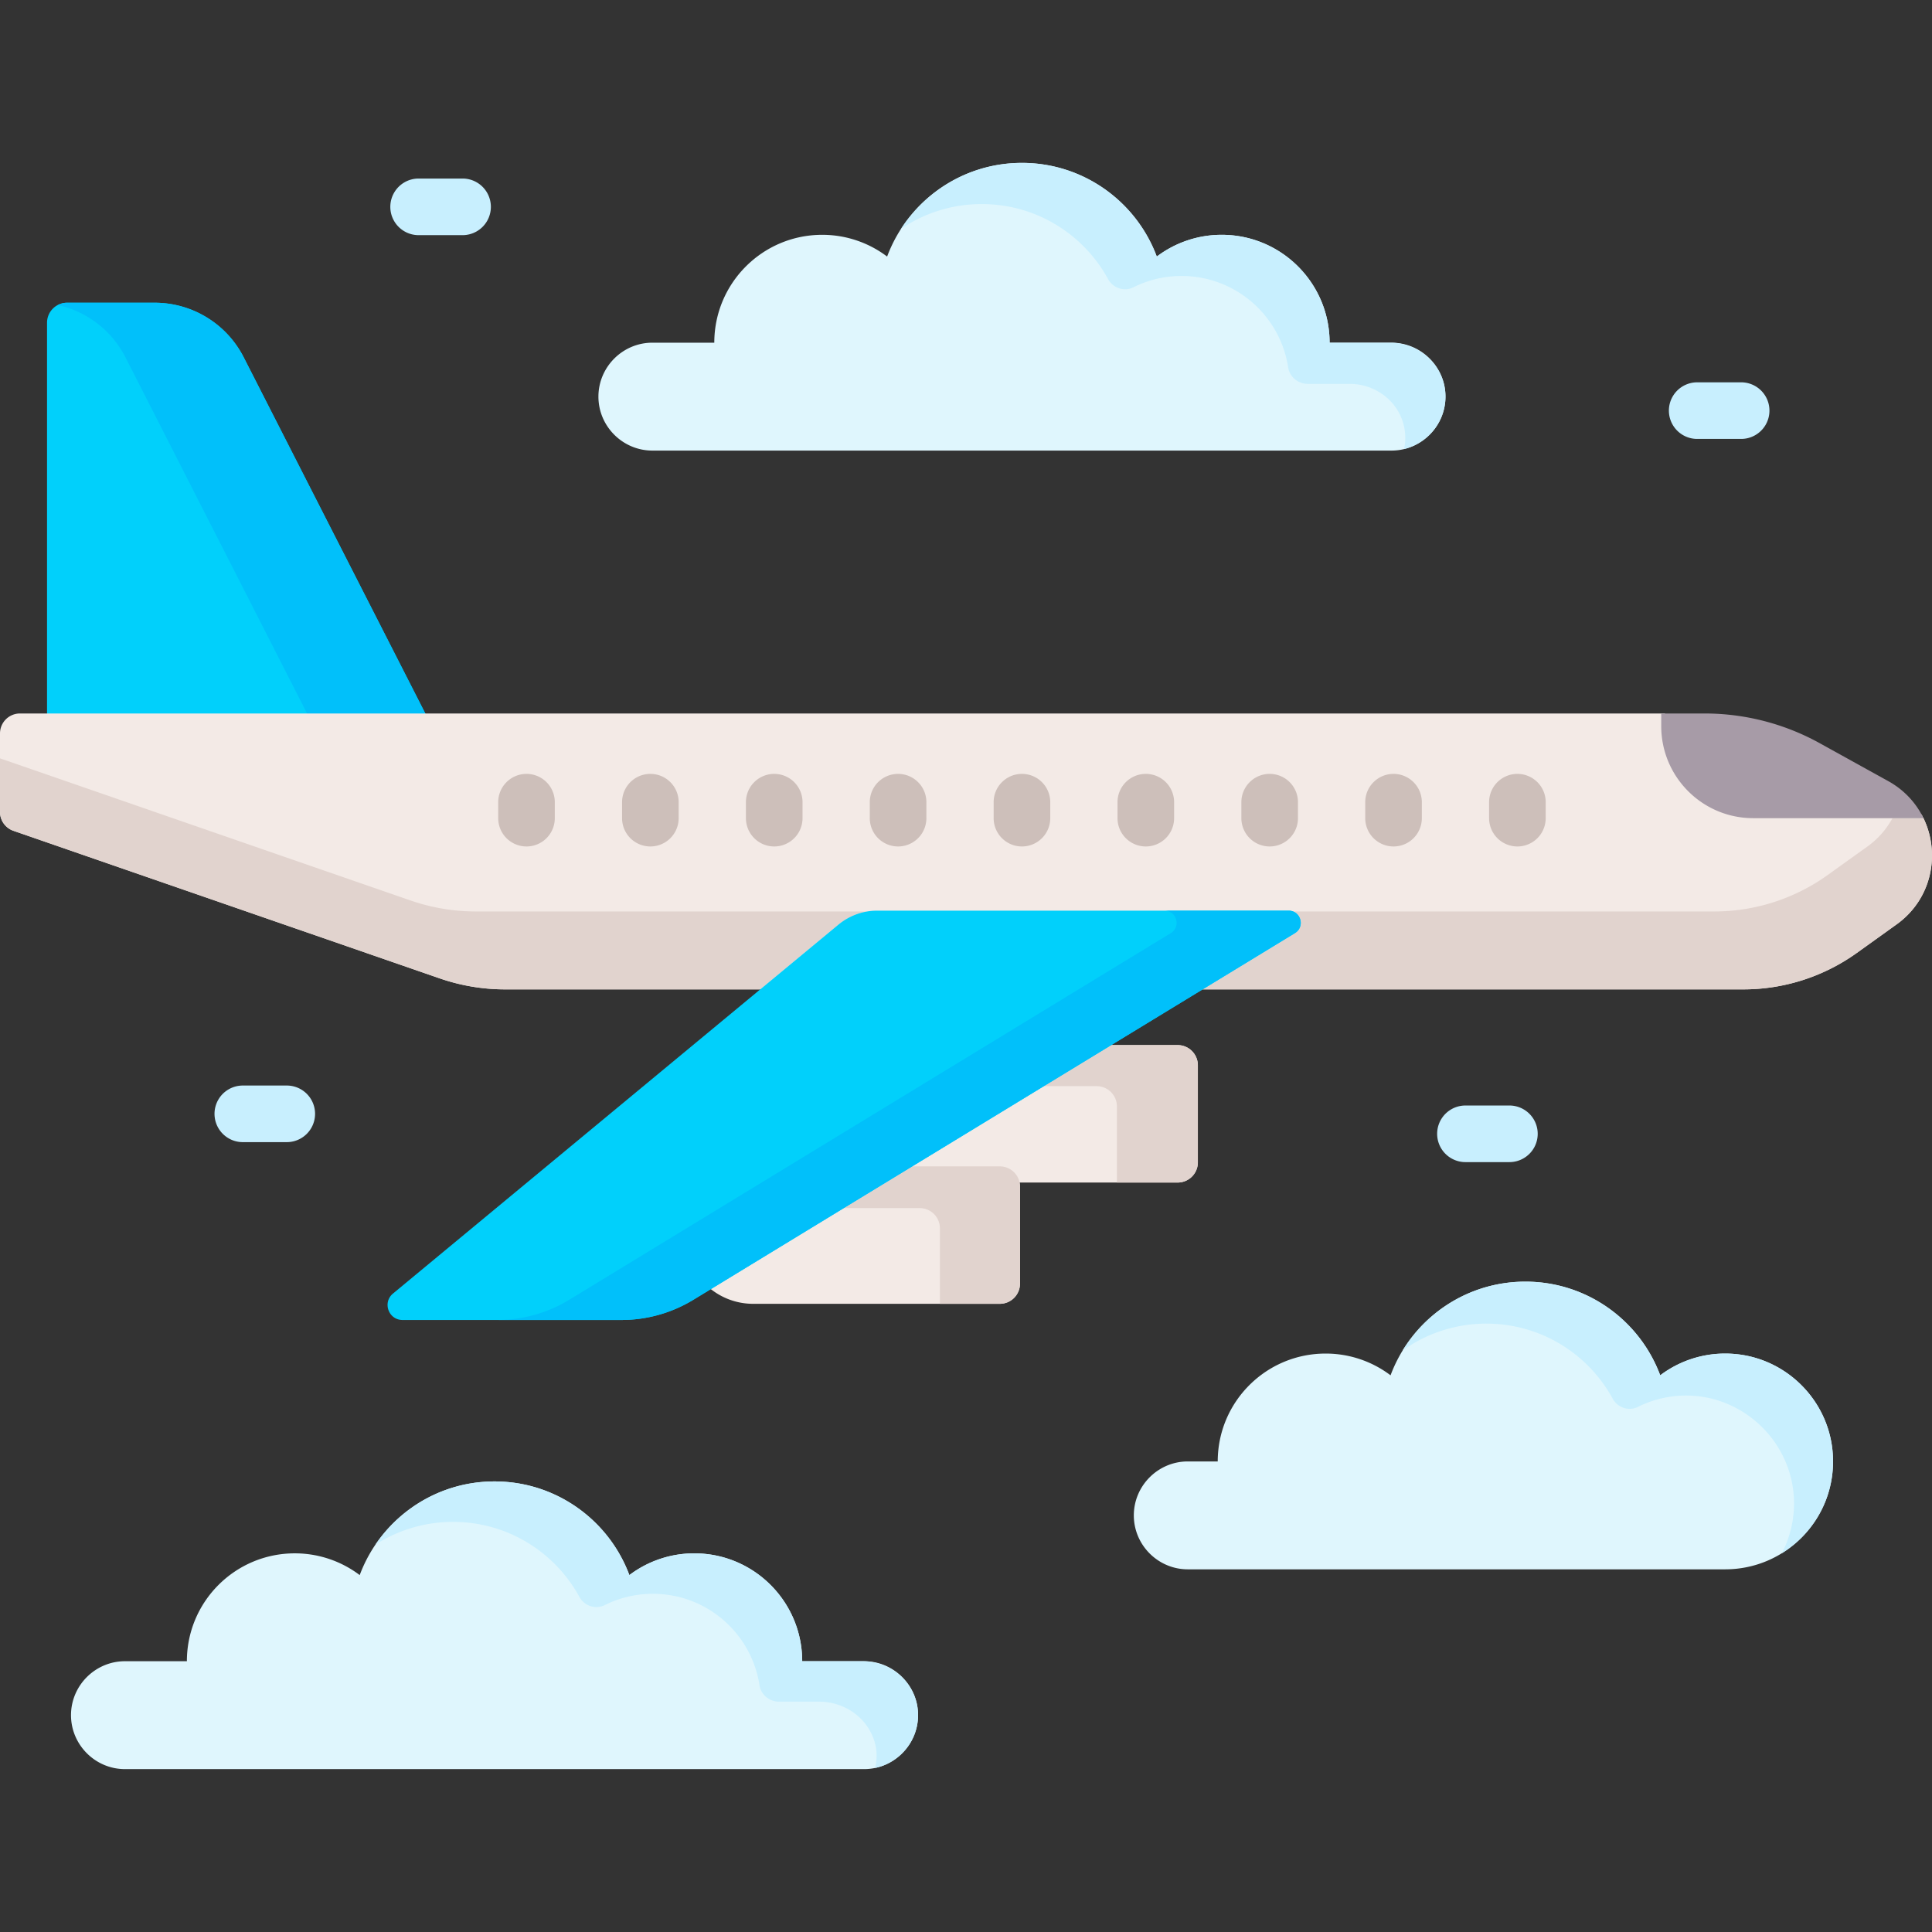 <svg viewBox="0 0 512 512" xmlns="http://www.w3.org/2000/svg"><rect x="0" y="0" width="512" height="512" fill="#333333" stroke="none"/><g><path d="m113.236 190.109-48.66-95.433a26.47 26.47 0 0 0-23.583-14.447H17.759a5.294 5.294 0 0 0-5.294 5.294v104.585h100.771z" fill="#01d0fb"></path><path d="M64.576 94.676a26.47 26.47 0 0 0-23.583-14.447H17.759a5.24 5.24 0 0 0-2.435.619 26.469 26.469 0 0 1 17.915 13.828l48.66 95.433h31.336z" fill="#01c0fa"></path><path d="M464.632 215.822c-12.896 0-23.387-10.492-23.387-23.387v-3.356H5.294A5.294 5.294 0 0 0 0 194.373v20.797a5.295 5.295 0 0 0 3.562 5.003l112.968 39.109a52.934 52.934 0 0 0 17.32 2.913h69.189l19.799-16.398a15.103 15.103 0 0 1 9.612-3.463h109.042c1.237 0 1.912.834 2.131 1.616.219.781.077 1.845-.98 2.488l-25.854 15.758H462.02a51.592 51.592 0 0 0 30.062-9.664l10.53-7.55c9.776-7.009 11.802-19.687 6.612-29.159h-44.592z" fill="#f3eae6"></path><g fill="#e1d3ce"><path d="M133.85 262.195h67.622l20.729-17.168a16.07 16.07 0 0 1 7.663-3.477h-103.74a52.96 52.96 0 0 1-17.32-2.913L0 200.97v14.2a5.295 5.295 0 0 0 3.562 5.003l112.968 39.109a52.934 52.934 0 0 0 17.32 2.913zM501.525 216.822a22.315 22.315 0 0 1-6.639 7.514l-10.53 7.55a51.592 51.592 0 0 1-30.062 9.664H342.677c2.31.882 2.891 4.277.488 5.742l-24.452 14.903H462.02a51.59 51.59 0 0 0 30.062-9.664l10.53-7.55c9.436-6.766 11.651-18.812 7.126-28.159z" fill="#e1d3ce"></path></g><path d="m500.395 206.996-18.128-10.031a63.071 63.071 0 0 0-30.539-7.886h-11.484v3.356c0 13.469 10.919 24.387 24.387 24.387h45.107c-1.917-3.962-5.036-7.443-9.343-9.826z" fill="#a79ba7"></path><path d="M312.09 276.961h-19.607l-54.441 33.181h26.91c2.007 0 3.684 1.384 4.163 3.243h42.974a5.357 5.357 0 0 0 5.357-5.357v-25.711a5.355 5.355 0 0 0-5.356-5.356z" fill="#f3eae6"></path><path d="M312.09 276.961h-19.607l-17.859 10.885h16.009a5.357 5.357 0 0 1 5.357 5.357v20.183h16.1a5.357 5.357 0 0 0 5.357-5.357v-25.711a5.356 5.356 0 0 0-5.357-5.357z" fill="#e1d3ce"></path><path d="M264.953 309.1h-25.2l-52.218 31.827c3.215 2.852 7.432 4.598 12.068 4.598h65.35a5.357 5.357 0 0 0 5.357-5.357v-25.711a5.358 5.358 0 0 0-5.357-5.357z" fill="#f3eae6"></path><path d="M264.953 309.1h-23.197l-18.142 11.057h20.116a5.357 5.357 0 0 1 5.357 5.357v20.01h15.867a5.357 5.357 0 0 0 5.357-5.357v-25.711a5.359 5.359 0 0 0-5.358-5.356z" fill="#e1d3ce"></path><path d="m222.201 245.027-118.049 97.771c-2.858 2.367-1.184 7.011 2.527 7.011h57.999a36.64 36.64 0 0 0 19.069-5.353l159.419-97.165c2.773-1.69 1.575-5.958-1.673-5.958H232.451a16.07 16.07 0 0 0-10.25 3.694z" fill="#01d0fb"></path><path d="M341.493 241.333h-32.899c3.248 0 4.446 4.268 1.673 5.958l-159.419 97.165a36.64 36.64 0 0 1-19.069 5.353h32.899a36.64 36.64 0 0 0 19.069-5.353l159.419-97.165c2.773-1.69 1.575-5.958-1.673-5.958z" fill="#01c0fa"></path><path d="M368.772 90.818H352.36c0-15.789-12.8-28.589-28.589-28.589a28.464 28.464 0 0 0-17.212 5.763c-5.396-14.495-19.356-24.823-35.731-24.823s-30.335 10.327-35.731 24.823a28.462 28.462 0 0 0-17.212-5.763c-15.789 0-28.589 12.8-28.589 28.589h-16.412c-7.862 0-14.295 6.433-14.295 14.295s6.433 14.295 14.295 14.295h195.889c7.862 0 14.294-6.433 14.294-14.295s-6.433-14.295-14.295-14.295z" fill="#dff6fd"></path><path d="M368.38 90.818h-16.021c0-15.789-12.8-28.589-28.589-28.589a28.464 28.464 0 0 0-17.212 5.763c-5.396-14.495-19.356-24.823-35.731-24.823-13.447 0-25.261 6.967-32.046 17.485a37.922 37.922 0 0 1 21.394-6.576c14.456 0 27.029 8.048 33.491 19.907 1.299 2.385 4.274 3.361 6.704 2.147a28.461 28.461 0 0 1 12.748-2.995c14.309 0 26.163 10.512 28.26 24.235.387 2.53 2.641 4.354 5.2 4.354h11.065c6.262 0 12.016 3.854 14.02 9.786.886 2.621.932 5.151.433 7.485 6.765-1.63 11.702-8.088 10.881-15.494-.81-7.301-7.25-12.685-14.597-12.685z" fill="#c8effe"></path><path d="M229.002 440.242H212.59c0-15.789-12.8-28.589-28.589-28.589a28.464 28.464 0 0 0-17.212 5.763c-5.396-14.495-19.356-24.823-35.731-24.823s-30.335 10.327-35.731 24.823a28.462 28.462 0 0 0-17.212-5.763c-15.789 0-28.589 12.8-28.589 28.589H33.113c-7.862 0-14.295 6.433-14.295 14.295s6.433 14.295 14.295 14.295h195.889c7.862 0 14.294-6.433 14.294-14.295.001-7.863-6.432-14.295-14.294-14.295z" fill="#dff6fd"></path><path d="M228.595 440.242H212.59c0-15.789-12.8-28.589-28.589-28.589a28.464 28.464 0 0 0-17.212 5.763c-5.396-14.495-19.356-24.823-35.731-24.823-13.13 0-24.703 6.644-31.558 16.749a37.922 37.922 0 0 1 20.57-6.028c14.456 0 27.029 8.048 33.491 19.907 1.299 2.385 4.274 3.361 6.704 2.147a28.461 28.461 0 0 1 12.748-2.995c14.309 0 26.163 10.512 28.26 24.235.387 2.53 2.641 4.354 5.2 4.354h10.612c5.853 0 11.333 3.225 13.867 8.501 1.557 3.242 1.62 6.288.962 9.065 6.932-1.449 12.063-7.958 11.31-15.45-.741-7.369-7.222-12.836-14.629-12.836z" fill="#c8effe"></path><path d="M457.186 358.709a28.462 28.462 0 0 0-17.212 5.763c-5.396-14.495-19.356-24.823-35.731-24.823s-30.335 10.327-35.731 24.823a28.462 28.462 0 0 0-17.212-5.763c-15.789 0-28.589 12.8-28.589 28.589h-7.941c-7.862 0-14.295 6.433-14.295 14.295s6.433 14.295 14.295 14.295h142.417c15.789 0 28.589-12.8 28.589-28.589-.001-15.79-12.8-28.59-28.59-28.59z" fill="#dff6fd"></path><path d="M460.388 358.884c-7.688-.836-14.844 1.382-20.414 5.589-5.396-14.495-19.356-24.823-35.731-24.823-13.772 0-25.834 7.306-32.532 18.253a37.927 37.927 0 0 1 22.19-7.128c14.455 0 27.028 8.048 33.49 19.906 1.297 2.379 4.267 3.368 6.69 2.156a28.471 28.471 0 0 1 13.074-3.001c14.958.159 27.487 12.174 28.241 27.114a28.497 28.497 0 0 1-3.197 14.679c8.963-5.543 14.638-15.896 13.409-27.46-1.402-13.201-12.023-23.85-25.22-25.285z" fill="#c8effe"></path><g fill="#cdbfba"><path d="M139.528 205.087a7.5 7.5 0 0 0-7.5 7.5v4.235a7.5 7.5 0 0 0 15 0v-4.235a7.499 7.499 0 0 0-7.5-7.5zM172.353 205.087a7.5 7.5 0 0 0-7.5 7.5v4.235a7.5 7.5 0 0 0 15 0v-4.235a7.5 7.5 0 0 0-7.5-7.5zM205.178 205.087a7.5 7.5 0 0 0-7.5 7.5v4.235a7.5 7.5 0 0 0 15 0v-4.235a7.5 7.5 0 0 0-7.5-7.5zM238.002 205.087a7.5 7.5 0 0 0-7.5 7.5v4.235a7.5 7.5 0 0 0 15 0v-4.235a7.5 7.5 0 0 0-7.5-7.5zM270.827 205.087a7.5 7.5 0 0 0-7.5 7.5v4.235a7.5 7.5 0 0 0 15 0v-4.235a7.5 7.5 0 0 0-7.5-7.5zM303.651 205.087a7.5 7.5 0 0 0-7.5 7.5v4.235a7.5 7.5 0 0 0 15 0v-4.235a7.5 7.5 0 0 0-7.5-7.5zM336.476 205.087a7.5 7.5 0 0 0-7.5 7.5v4.235a7.5 7.5 0 0 0 15 0v-4.235a7.499 7.499 0 0 0-7.5-7.5zM369.301 205.087a7.5 7.5 0 0 0-7.5 7.5v4.235a7.5 7.5 0 0 0 15 0v-4.235a7.5 7.5 0 0 0-7.5-7.5zM402.126 205.087a7.5 7.5 0 0 0-7.5 7.5v4.235a7.5 7.5 0 0 0 15 0v-4.235a7.5 7.5 0 0 0-7.5-7.5z" fill="#cdbfba"></path></g><path d="M461.422 116.319h-11.648a7.5 7.5 0 0 1 0-15h11.648a7.5 7.5 0 0 1 0 15zM75.997 302.678H64.349a7.5 7.5 0 0 1 0-15h11.648a7.5 7.5 0 0 1 0 15zM400.008 307.972H388.36a7.5 7.5 0 0 1 0-15h11.648a7.5 7.5 0 0 1 0 15zM122.586 62.317h-11.647a7.5 7.5 0 0 1 0-15h11.647a7.5 7.5 0 0 1 0 15z" fill="#c8effe"></path></g></svg>